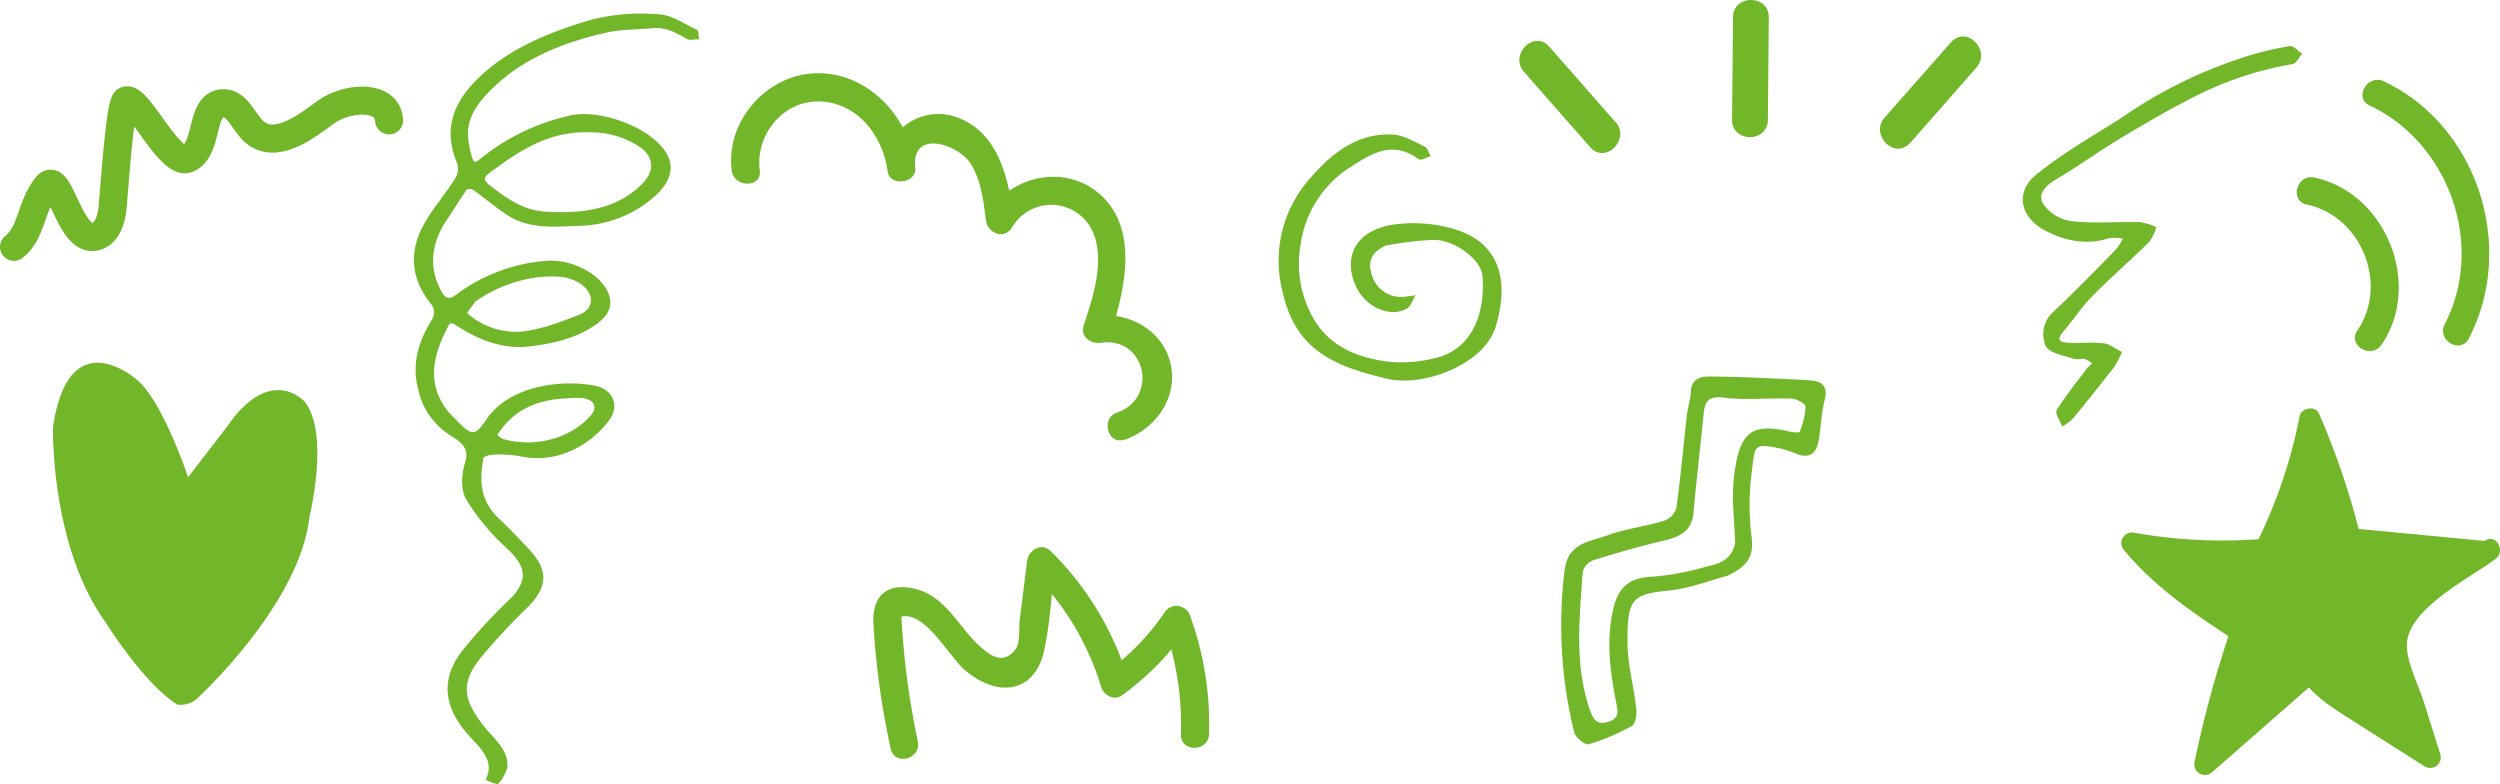 <svg xmlns="http://www.w3.org/2000/svg" viewBox="0 0 445.7 139.78" fill="#72b72a"><path d="M163.64 132.19a140.27 140.27 0 01-3-23.81l-1.23 2.16c4.7-3.36 9.67 6.57 12.77 9.07 2.36 1.91 5.44 3.51 8.55 2.81s4.79-3.46 5.43-6.47c1.1-5.15 1.34-10.64 2-15.86l-4.33 1.74a48.44 48.44 0 0112.49 20.67c.43 1.41 2.32 2.49 3.67 1.5a49.54 49.54 0 0011.93-12.28l-4.57-.59a52 52 0 013.18 19.77c-.1 3.22 4.9 3.22 5 0a55.94 55.94 0 00-3.36-21.1 2.54 2.54 0 00-4.57-.6 42.22 42.22 0 01-10.13 10.48l3.67 1.49a53.77 53.77 0 00-13.78-22.87c-1.68-1.67-4-.28-4.26 1.77-.44 3.49-.86 7-1.3 10.49-.17 1.34.11 4.13-.77 5.24-2.29 2.89-4.7.92-6.41-.65-3.92-3.57-6.14-9.11-11.91-10.27-5-1-7.24 1.79-7 6.33a141.81 141.81 0 003.09 22.29c.68 3.14 5.5 1.81 4.82-1.33zm36.87-53.78c5.61-2 9.66-7.71 8.12-13.79s-7.81-9.15-13.7-8.28l3.08 3.08c2.63-8 5.23-19.42-2.68-25.4-6.21-4.71-15.31-2.41-19.22 4l4.66 1.26c-.9-7.09-2.55-15.61-10.2-18.38-6.1-2.22-13.17 2.26-12.4 9l4.91-.67c-1.17-8.7-8.66-16.55-17.84-16.16-8.73.37-15.88 8.64-14.79 17.3.39 3.15 5.4 3.19 5 0-.84-6.65 4.62-13 11.55-12.22 6.38.68 10.45 6.45 11.25 12.41.38 2.76 5.23 2.14 4.92-.66-.78-6.85 7.6-4.36 9.93-.64 1.82 2.91 2.25 6.64 2.67 10 .3 2.33 3.27 3.57 4.66 1.27a8.1 8.1 0 0114.48 1c2.1 5.11-.1 11.57-1.72 16.51-.66 2 1.33 3.33 3.07 3.07 8-1.17 10.36 9.83 2.92 12.43-3 1-1.72 5.89 1.33 4.82zm114.67-57.05l.16-18.28c0-4.11-6.34-4.11-6.38 0l-.17 18.28c0 4.11 6.35 4.11 6.39 0zm-27.18.39L276.2 8.32c-2.7-3.09-7.2 1.44-4.49 4.51l11.8 13.42c2.72 3.09 7.22-1.44 4.51-4.51zm52.56 3.72l11.8-13.43c2.7-3.07-1.8-7.6-4.52-4.51L336 20.95c-2.7 3.08 1.8 7.61 4.52 4.52z"/><path class="doodles__squiggle" d="M69.37 21.46c-.26-4.69-7.6-4.21-11.37-1.4s-8.87 6.53-12.52 3.56c-2.09-1.71-3.07-5.37-5.77-5.22-4.11.22-2.42 8-6.11 9.84-3.21 1.8-9.12-11.47-11.21-10.3-.91 1-1.65 11-2.31 19-.18 2.24-1.09 5-3.32 5.3-4.37.66-6.19-11.88-8.41-9.1-2.96 3.69-2.56 8.23-5.85 10.87" fill="none" stroke="#72b72a" stroke-linecap="round" stroke-miterlimit="10" stroke-width="5"/><path d="M424.59 61.45c7.33-10.81.74-27.09-12-29.8-3.14-.66-4.48 4.16-1.33 4.82 9.75 2.07 14.63 14.21 9 22.46-1.81 2.67 2.52 5.18 4.32 2.52zm15.57-1.16c8.47-16.27 1.54-37.9-15.16-45.79-2.9-1.37-5.44 2.94-2.53 4.31 14.16 6.69 20.66 24.94 13.37 39-1.48 2.85 2.83 5.38 4.32 2.52zM444 98.05l-14.07 10.37a7.64 7.64 0 00-2.77 2.91c-.7 1.66-.17 3.55.37 5.27l5.79 18.45-15.09-9.6c-2.39-1.52-4.88-3.14-6.29-5.61l-18.88 16.49a182 182 0 016.47-23.72c-7.07-4.57-14.26-9.27-19.51-15.85a84.76 84.76 0 0024.42 1.07"/><path d="M443 96.43c-4.17 3.07-8.35 6.12-12.51 9.22-2.17 1.62-4.6 3.05-5.34 5.83-.83 3.08.78 6.43 1.68 9.3l4.64 14.77 2.75-2.12-10.9-6.93c-3.41-2.17-7.49-4.17-9.81-7.61a1.92 1.92 0 00-2.95-.38l-18.82 16.5 3.13 1.82a194.73 194.73 0 016.47-23.72 1.92 1.92 0 00-.87-2.12c-7-4.52-13.77-9.12-19.12-15.55l-1.83 3.13a92.94 92.94 0 0024.92 1.16c2.39-.22 2.41-4 0-3.75a89.2 89.2 0 01-23.92-1 1.89 1.89 0 00-1.82 3.13c5.55 6.67 12.66 11.46 19.88 16.14l-.86-2.12a198.93 198.93 0 00-6.47 23.7 1.9 1.9 0 003.14 1.83l18.82-16.49-2.94-.38c2 3 4.76 4.87 7.81 6.82q7.11 4.54 14.25 9.06a1.89 1.89 0 002.75-2.12l-2.9-9.22c-.94-3-2.89-6.77-3.08-9.89-.42-6.63 11-12.22 15.79-15.77 1.93-1.42.06-4.67-1.89-3.24z"/><path d="M403.94 97.83a85.91 85.91 0 007.9-23.12 121.62 121.62 0 017.2 21.38L443 98.32"/><path d="M405.56 98.72a93.59 93.59 0 008.09-23.56l-3.43.45a128.63 128.63 0 017 20.93 1.92 1.92 0 001.81 1.37l23.97 2.28c2.4.23 2.39-3.52 0-3.75l-24-2.28 1.81 1.38a135.48 135.48 0 00-7.39-21.83c-.64-1.46-3.13-1-3.43.45a89.94 89.94 0 01-7.67 22.67c-1.08 2.15 2.16 4.05 3.24 1.89zM35.12 124.55s18.32-16.72 20.05-32.42c0 0 3.67-14.85-.87-20.53 0 0-6.06-6.91-13.95 4.64l-6.82 8.83s-4.46-13.36-9-17.26c0 0-12.23-11.07-15.08 8.34 0 0-.52 20.88 9.25 34.62 0 0 6.9 11.08 12.88 14.83a4.29 4.29 0 003.54-1.05z"/><path d="M78.76 39.83c-2.41 4.22-2.67 8.35-.31 12.47.69 1.21 1.62 1.71 3.14.53a30.2 30.2 0 0115.51-5.9c4.41-.49 9.63 2.1 11 5.53.78 2 0 3.58-2 5-3.38 2.45-7.5 3.39-11.64 3.89-4.89.6-9.18-1.24-12.94-3.7-1.06-.69-1.56-.45-1.93.25-2.73 5.18-4.1 10.38-.13 15.58a22.72 22.72 0 001.6 1.67c2.89 3.07 3.82 3.12 6-.17 3.88-5.72 12.76-7 18.93-5.82 2.92.56 4 3.14 2.36 5.4-2.89 4.07-8.83 7.89-15.59 6.38a20.71 20.71 0 00-4.93-.27c-.69 0-1.9.4-2 .74-.79 4.06-.72 8 2.84 11.33 1.77 1.65 3.41 3.4 5.06 5.14 3.82 4 3.6 6.69-.4 10.55a103.44 103.44 0 00-8 8.67c-4.06 5-2.69 8.35.59 12.56 1.71 2.2 4.36 4.13 4.13 7.08a6.37 6.37 0 01-1.45 2.64 11.09 11.09 0 01-1.5-.55c1.61-3.71-1.65-6.07-3.71-8.54-3.92-4.7-4.41-9.33-.48-14.25a91.69 91.69 0 018-8.67c3.71-3.6 3.54-6.34-.2-9.84a39.46 39.46 0 01-7.23-8.65c-1-1.75-.78-4.33-.17-6.35.73-2.42-.36-3.74-2.42-5a12.53 12.53 0 01-6-8.42c-1.09-4.37.17-8.31 2.61-12.18a2.83 2.83 0 00-.25-2.88c-3.47-4.19-3.93-8.69-1.67-13.21 1.55-3.1 4.07-5.87 5.94-8.87a3.6 3.6 0 00.36-3c-2.35-5.48-1-10.15 3.51-14.6 5.47-5.35 12.71-8.32 20.39-10.54a36.2 36.2 0 0111.7-.87c2.23.13 4.36 1.67 6.49 2.66.23.1.14.68.2 1-.49 0-1.11.18-1.45 0-1.94-1.05-3.79-2.23-6.32-2-2.84.26-5.78.2-8.5.83-7.55 1.72-14.52 4.53-19.82 9.48-2.92 2.72-5.44 5.79-5 9.77a17.94 17.94 0 00.74 3.61c.31 1 .93 1.3 2 .37a38 38 0 0115.64-7.63c5.91-1.5 16.13 2.78 17.54 7.69.68 2.37-.86 4.54-2.8 6.19a20.45 20.45 0 01-12.73 4.92c-4.45.18-9 .65-12.78-1.82-2.16-1.4-4.07-3.08-6.16-4.56A2.18 2.18 0 0083 33.4c-1.43 2.06-2.74 4.19-4.22 6.41m8.8-6.08c2.8 2.15 5.65 4.18 9.75 4.41 6.78.39 13-.49 17.57-5.21 2.2-2.32 2.21-5.08-.61-7.07a16.31 16.31 0 00-9.2-2.67c-7.6-.24-12.95 3.53-18.19 7.41-1.46 1.08-.92 2.06.68 3.13m-3.1 19.74c-.58.86-1.87 2.27-1.62 2.5a13.44 13.44 0 009.71 3.57c3.65-.27 7.27-1.67 10.7-3 3-1.11 3.22-3.91 1-5.84-2.44-2.08-5.64-1.94-8.57-1.65a25.21 25.21 0 00-11.17 4.38m5.31 25.29c5.81 1.56 12.24-.26 15.84-4.47 1.47-1.72.52-3.49-2-3.7a24.85 24.85 0 00-3 .09c-5.68.28-9.82 2.56-12.38 6.76-.24.28.57.92 1.47 1.36z" stroke="#72b72a" stroke-miterlimit="10" stroke-width=".8"/><path d="M307.67 102.58c-3.53 1-6.83 2.23-10.22 2.56-6.73.67-7.45 1.7-7.45 9.26 0 4 1.13 8 1.58 12 .11 1-.14 2.58-.76 2.92a38 38 0 01-7.61 3.22c-.59.17-2.22-1.18-2.44-2.07a80 80 0 01-1.69-28.77c.54-4.83 4.5-5 7.6-6.14s6.69-1.57 10-2.57a3.71 3.71 0 002.31-2.3c.78-5.53 1.26-11.1 1.89-16.65.16-1.41.66-2.8.71-4.22.07-2.26 1.83-2.58 3.24-2.56 5.86.07 11.71.35 17.56.67 1.92.11 3.49.63 2.78 3.32-.61 2.3-.66 4.74-1.06 7.1-.33 2-1.23 3.38-3.62 2.48a21.94 21.94 0 00-2.69-.93c-5.47-1.21-5-.58-5.65 4.24a46.22 46.22 0 000 11.81c.48 3.73-1.42 5.22-4.44 6.66m1.8-5.68c-.12-3.79-.67-7.62-.28-11.36.88-8.56 3.1-10 9.61-8.53.71.17 2 .29 2.11.08a13.41 13.41 0 001.09-4.67c0-.55-1.66-1.48-2.58-1.52-4.05-.17-8.16.32-12.14-.18-3.35-.43-3.57 1.26-3.8 3.61-.55 5.66-1.24 11.3-1.74 17-.28 3.21-2.33 4.19-5.07 4.85-4.26 1-8.49 2.21-12.67 3.52a3.23 3.23 0 00-2 2.11c-.6 8.24-1.52 16.5 1.21 24.63.72 2.14 1.55 3 3.67 2.31s1.6-2.28 1.3-3.85c-1.07-5.58-1.79-11.15-.34-16.81.8-3.13 2.54-4.79 5.83-5.1a47.76 47.76 0 009.24-1.5c2.44-.78 5.67-.78 6.52-4.62z" stroke="#72b72a" stroke-miterlimit="10" stroke-width=".29"/><path class="doodles__swirl" d="M247 43.65c-3 1.36-3.4 3.43-2.33 6.1a5.62 5.62 0 005.73 3.31c.55-.11 1.12-.15 1.68-.23-.41.69-.66 1.65-1.27 2-2.7 1.68-6.81 0-8.61-3.23-2.58-4.63-1.34-10.2 6.13-11.4a25.55 25.55 0 0110.18.58c9.09 2.35 10.37 9.62 8 17.42-2.05 6.7-12.81 10.69-19.17 9.18-4.11-1-7.93-2-11.49-4.34-4.23-2.77-6.14-6.83-7.16-11.49a21.94 21.94 0 015.11-19.81c3.74-4.3 8.34-8 14.62-7.59 1.89.12 3.74 1.3 5.55 2.14.43.2.6 1 .89 1.48-.63.18-1.53.72-1.85.49-4.65-3.44-8.55-1.08-12.44 1.48a19.52 19.52 0 00-8.79 13.55 19.8 19.8 0 001.62 12.37c2.94 6.1 8.27 8.25 14.36 9a24.65 24.65 0 007.73-.58c7.85-1.59 9.54-9.55 8.9-15.14-.33-2.83-5-6.29-8.67-6.32a55.85 55.85 0 00-8.72 1.03z" stroke="#72b72a" stroke-miterlimit="10" stroke-width=".29"/><path d="M378.16 21.22a82.61 82.61 0 0122.52-11.07 57.52 57.52 0 017.55-1.79c.57-.1 1.31.8 2 1.25-.52.58-1 1.59-1.57 1.68a61 61 0 00-18.37 6.27c-4.09 2.07-8 4.39-12 6.77s-7.72 5.12-11.71 7.46c-2 1.16-3.56 2.78-2.43 4.66a7.62 7.62 0 005.09 3.12c4.05.46 8.19.09 12.3.18a10.37 10.37 0 012.72.83 8.5 8.5 0 01-1.26 2.51c-3.33 3.26-6.86 6.33-10.13 9.65-1.87 1.89-3.32 4.17-5.07 6.19-1.51 1.75-.64 2.27 1.1 2.34 2.05.07 4.12-.15 6.15.08 1.06.13 2.05 1 3.07 1.47a16.41 16.41 0 01-1.33 2.53q-3.63 4.68-7.41 9.25a7.4 7.4 0 01-1.68 1.23c-.33-.91-1.21-2.18-.89-2.69 1.61-2.56 3.52-4.93 5.36-7.35a9.57 9.57 0 011.06-1 5.15 5.15 0 00-1.45-.91c-.69-.16-1.5.15-2.14-.08-1.7-.59-4.17-.94-4.79-2.17a5.14 5.14 0 011.41-6c3.77-3.6 7.43-7.33 11.08-11.06a11.12 11.12 0 001.32-2.12 7.58 7.58 0 00-2.66-.14c-4 1.31-7.77.52-11.31-1.33-4.48-2.35-5.32-6.78-1.5-9.8 4.61-3.71 9.75-6.69 14.97-9.96z" stroke="#72b72a" stroke-miterlimit="10" stroke-width=".29"/></svg>